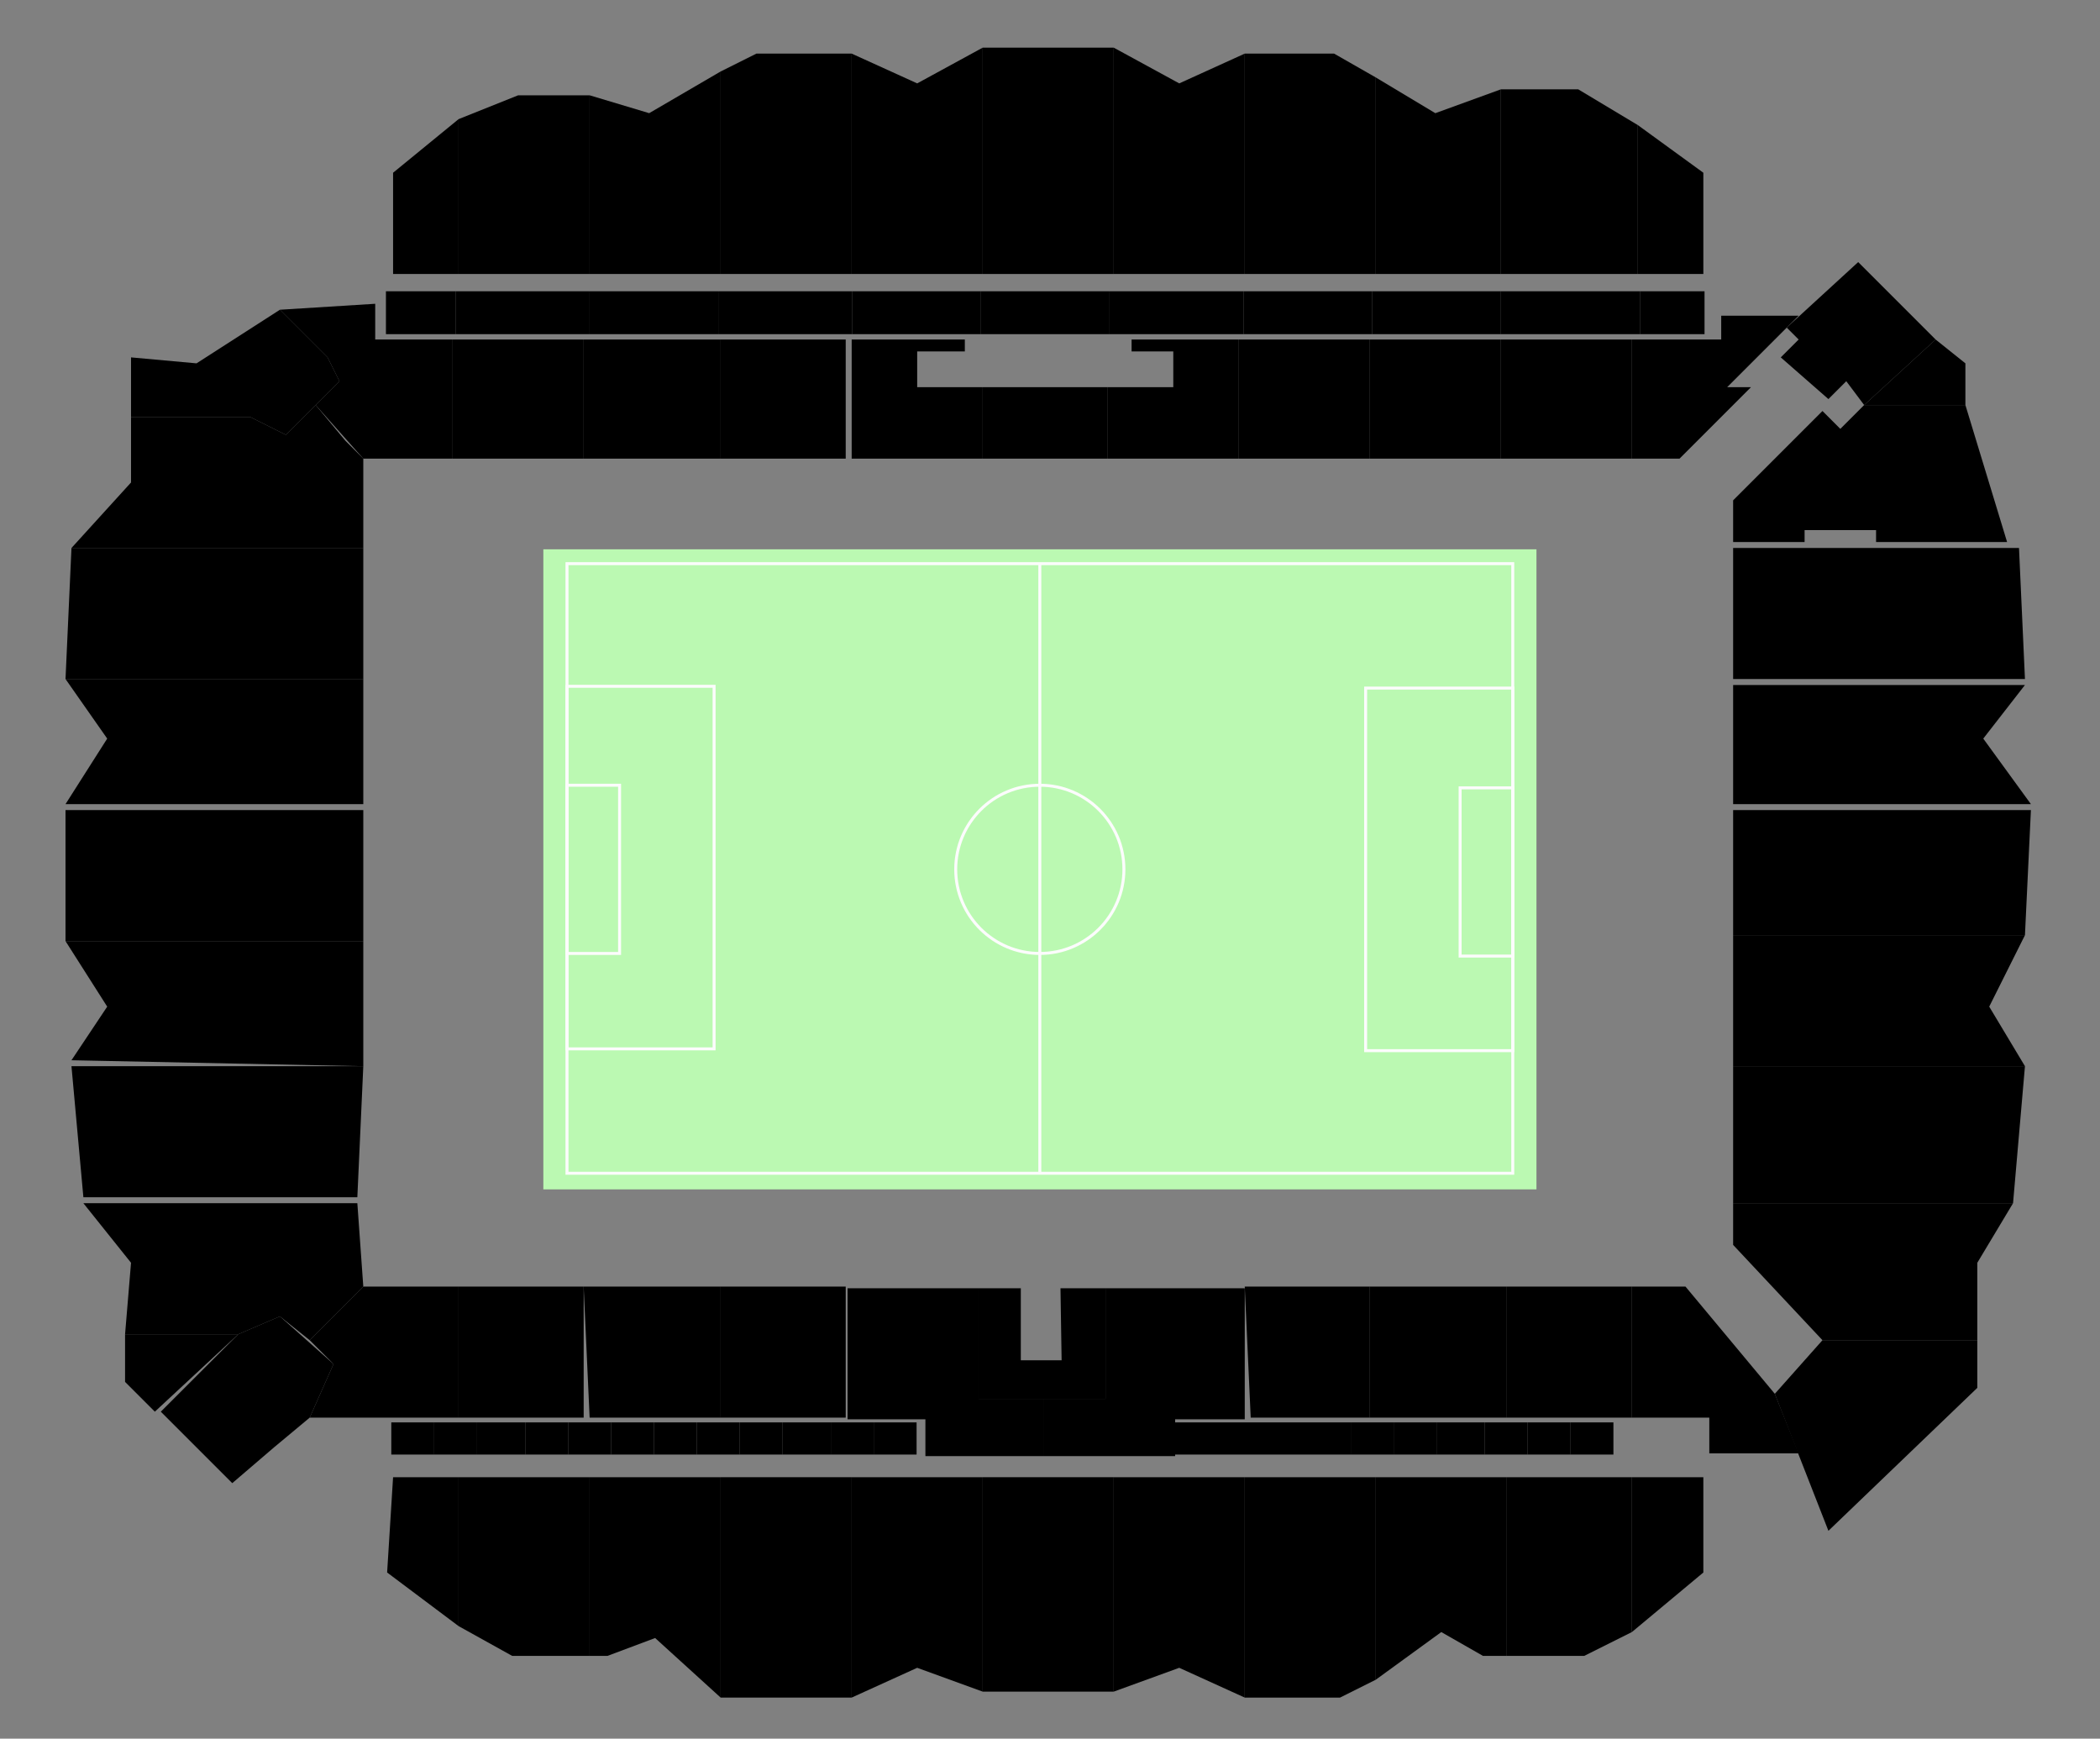 <?xml version="1.0" encoding="utf-8"?>
<!-- Generator: Adobe Illustrator 27.5.0, SVG Export Plug-In . SVG Version: 6.00 Build 0)  -->
<svg version="1.1" id="Map" xmlns="http://www.w3.org/2000/svg" xmlns:xlink="http://www.w3.org/1999/xlink" x="0px" y="0px"
	 viewBox="0 0 3526 2919" style="enable-background:new 0 0 3526 2919;" xml:space="preserve">
<rect x="0" y="0" width="3526" height="2919" fill="#808080" stroke="none"/>
<style type="text/css">
	.st0{fill:#BBF9B2;}
	.st1{fill:#BBF9B2;stroke:#FCFCFC;stroke-width:5;stroke-miterlimit:10;}
	.st2{fill:none;stroke:#FCFCFC;stroke-width:5;stroke-miterlimit:10;}
</style>
<polygon id="_x31_" points="470,520 550,600 570,640 530,680 610,770 760,770 760,570 630,570 630,510 "/>
<polygon id="_x32_" points="760,570 980,570 980,770 760,770 "/>
<polygon id="_x33_" points="980,570 980,770 1210,770 1210,570 "/>
<polygon id="_x34_" points="1420,770 1420,570 1210,570 1210,770 "/>
<polygon id="_x35_" points="1540,650 1650,650 1650,770 1430,770 1430,570 1620,570 1620,590 1540,590 "/>
<polygon id="_x36_" points="1860,770 1860,650 1650,650 1650,770 1750,770 1780,770 "/>
<polygon id="_x37_" points="2080,770 2080,570 1900,570 1900,590 1970,590 1970,650 1860,650 1860,770 "/>
<polygon id="_x38_" points="2300,570 2300,770 2080,770 2080,660 2080,570 "/>
<polygon id="_x39_" points="2520,570 2520,770 2300,770 2300,570 "/>
<polygon id="_x31_0" points="2740,570 2740,770 2520,770 2520,570 "/>
<polygon id="_x31_1" points="2740,570 2890,570 2890,530 3020,530 2980,570 2950,600 2900,650 2940,650 2820,770 2740,770 "/>
<polygon id="_x31_2" points="3130,680 3250,570 3120,440 3000,550 3020,570 2990,600 3070,670 3100,640 "/>
<polygon id="_x31_3" points="3130,680 3300,680 3300,610 3250,570 "/>
<polygon id="_x31_4" points="3030,910 3030,890 3150,890 3150,910 3370,910 3300,680 3130,680 3090,720 3060,690 2910,840 2910,910 
	"/>
<polygon id="_x31_5" points="3400,1140 3390,920 2910,920 2910,1140 "/>
<polygon id="_x31_6" points="2910,1150 2910,1350 3410,1350 3330,1240 3400,1150 "/>
<polygon id="_x31_7" points="2910,1570 3400,1570 3410,1360 2910,1360 "/>
<polygon id="_x31_8" points="3400,1790 3340,1690 3400,1570 2910,1570 2910,1790 3320,1790 "/>
<polygon id="_x31_9" points="2910,2020 3380,2020 3400,1790 2910,1790 "/>
<polygon id="_x32_0" points="3380,2020 3320,2120 3320,2250 3060,2250 2910,2090 2910,2020 "/>
<polygon id="_x32_1" points="2980,2340 3070,2570 3320,2330 3320,2250 3210,2250 3060,2250 "/>
<polygon id="_x32_2" points="2870,2380 2870,2440 3020,2440 2980,2340 2830,2160 2740,2160 2740,2380 "/>
<polygon id="_x32_3" points="2530,2160 2740,2160 2740,2380 2530,2380 "/>
<polygon id="_x32_4" points="2300,2160 2530,2160 2530,2380 2300,2380 "/>
<polygon id="_x32_5" points="2090,2160 2100,2380 2300,2380 2300,2180 2300,2160 "/>
<polygon id="_x32_6" points="1856.2,2348.4 1753.1,2348.4 1753.1,2444.6 1973.1,2444.6 1973.1,2382.8 2090,2382.8 2090,2162.8 
	1856.2,2162.8 "/>
<polygon id="_x32_7" points="1643.1,2162.8 1714,2162.8 1714,2283.7 1782.5,2283.7 1780.6,2162.8 1856.2,2162.8 1856.2,2348.4 
	1643.1,2348.4 "/>
<polygon id="_x32_8" points="1423.1,2162.8 1423.1,2382.8 1553.8,2382.8 1553.8,2444.6 1753.1,2444.6 1753.1,2348.4 1643.1,2348.4 
	1643.1,2162.8 "/>
<polygon id="_x32_9" points="1210,2380 1420,2380 1420,2160 1210,2160 "/>
<polygon id="_x33_0" points="980,2160 990,2380 1200,2380 1210,2380 1210,2160 "/>
<polygon id="_x33_1" points="770,2160 770,2380 980,2380 980,2160 "/>
<polygon id="_x33_2" points="520,2250 610,2160 770,2160 770,2380 520,2380 560,2290 560,2290 "/>
<polygon id="_x33_3" points="270,2370 400,2240 470,2210 560,2290 520,2380 460,2430 390,2490 "/>
<polygon id="_x33_4" points="210,2240 210,2320 260,2370 400,2240 "/>
<polygon id="_x33_5" points="140,2020 600,2020 610,2160 520,2250 470,2210 400,2240 210,2240 220,2120 "/>
<polygon id="_x33_6" points="610,1790 600,2010 140,2010 120,1790 "/>
<polygon id="_x33_7" points="610,1580 610,1790 120,1780 180,1690 110,1580 "/>
<polygon id="_x33_8" points="610,1360 610,1580 110,1580 110,1360 "/>
<polygon id="_x33_9" points="610,1140 610,1350 110,1350 180,1240 110,1140 "/>
<polygon id="_x34_0" points="610,920 610,1140 110,1140 120,920 "/>
<polygon id="_x34_1" points="610,770 610,920 120,920 220,810 220,700 420,700 480,730 530,680 580,740 "/>
<polygon id="_x34_2" points="220,600 220,700 420,700 480,730 570,640 550,600 470,520 470,520 330,610 "/>
<polygon id="_x37_0" points="660,290 660,460 770,460 770,200 "/>
<polygon id="_x37_1" points="990,460 770,460 770,200 870,160 990,160 "/>
<polygon id="_x37_2" points="1210,460 1210,120 1090,190 990,160 990,460 "/>
<polygon id="_x37_3" points="1430,90 1430,460 1210,460 1210,120 1270,90 "/>
<polygon id="_x37_4" points="1650,460 1650,80 1540,140 1430,90 1430,460 "/>
<polygon id="_x37_5" points="1870,80 1870,460 1650,460 1650,80 "/>
<polygon id="_x37_6" points="2090,90 2090,460 1870,460 1870,80 1980,140 "/>
<polygon id="_x37_7" points="2310,130 2310,460 2090,460 2090,90 2240,90 "/>
<polygon id="_x37_8" points="2520,150 2520,460 2310,460 2310,130 2410,190 "/>
<polygon id="_x37_9" points="2750,460 2750,210 2650,150 2520,150 2520,240 2520,460 "/>
<polygon id="_x38_0" points="2860,460 2860,290 2750,210 2750,460 "/>
<polygon id="_x38_1" points="2740,2480 2860,2480 2860,2640 2740,2740 "/>
<polygon id="_x38_2" points="2740,2480 2530,2480 2530,2780 2660,2780 2740,2740 "/>
<polygon id="_x38_3" points="2310,2480 2530,2480 2530,2780 2490,2780 2420,2740 2310,2820 "/>
<polygon id="_x38_4" points="2090,2480 2310,2480 2310,2820 2250,2850 2090,2850 "/>
<polygon id="_x38_5" points="1870,2480 2090,2480 2090,2850 1980,2800 1870,2840 "/>
<polygon id="_x38_6" points="1650,2480 1870,2480 1870,2840 1650,2840 "/>
<polygon id="_x38_7" points="1430,2480 1650,2480 1650,2840 1540,2800 1430,2850 "/>
<polygon id="_x38_8" points="1210,2480 1210,2850 1430,2850 1430,2480 "/>
<polygon id="_x38_9" points="990,2480 990,2770 990,2780 1020,2780 1100,2750 1210,2850 1210,2480 "/>
<polygon id="_x39_0" points="770,2480 990,2480 990,2780 860,2780 770,2730 770,2670 "/>
<polygon id="_x39_1" points="660,2480 650,2640 770,2730 770,2480 "/>
<rect id="SB_50" x="648" y="489" width="117" height="72"/>
<rect id="SB_51" x="765" y="489" width="225" height="72"/>
<rect id="SB_52" x="990" y="489" width="216" height="72"/>
<rect id="SB_53" x="1206" y="489" width="225" height="72"/>
<rect id="SB_54" x="1431" y="489" width="216" height="72"/>
<rect id="SB_55" x="1647" y="489" width="216" height="72"/>
<rect id="SB_56" x="1863" y="489" width="225" height="72"/>
<rect id="SB_57" x="2088" y="489" width="216" height="72"/>
<rect id="SB_58" x="2304" y="489" width="216" height="72"/>
<rect id="SB_59" x="2520" y="489" width="234" height="72"/>
<rect id="SB_60" x="2754" y="489" width="108" height="72"/>
<rect id="SB_1" x="2637" y="2388" width="72" height="54"/>
<rect id="SB_2" x="2565" y="2388" width="72" height="54"/>
<rect id="SB_3" x="2493" y="2388" width="72" height="54"/>
<rect id="SB_4" x="2412" y="2388" width="81" height="54"/>
<rect id="SB_5" x="2340" y="2388" width="72" height="54"/>
<rect id="SB_6" x="2268" y="2388" width="72" height="54"/>
<rect id="VIP" x="1971" y="2388" width="297" height="54"/>
<rect id="SB_7" x="1467" y="2388" width="72" height="54"/>
<rect id="SB_8" x="1395" y="2388" width="72" height="54"/>
<rect id="SB_9" x="1314" y="2388" width="81" height="54"/>
<rect id="SB_10" x="1242" y="2388" width="72" height="54"/>
<rect id="SB_11" x="1170" y="2388" width="72" height="54"/>
<rect id="SB_12" x="1098" y="2388" width="72" height="54"/>
<rect id="SB_13" x="1026" y="2388" width="72" height="54"/>
<rect id="SB_14" x="954" y="2388" width="72" height="54"/>
<rect id="SB_15" x="882" y="2388" width="72" height="54"/>
<rect id="SB_16" x="801" y="2388" width="81" height="54"/>
<rect id="SB_17" x="729" y="2388" width="72" height="54"/>
<rect id="SB_18" x="657" y="2388" width="72" height="54"/>
<g id="Field">
	<rect x="912.3" y="922.2" class="st0" width="1667.5" height="1074.6"/>
	<g>
		<g>
			<rect x="952" y="946.3" class="st1" width="1588" height="1023.4"/>
			<rect x="952" y="1152.2" class="st2" width="247" height="608.7"/>
			<rect x="952" y="1318.3" class="st2" width="88.3" height="282.4"/>
			<circle class="st2" cx="1745.9" cy="1459.5" r="141.2"/>
			<g>
				<rect x="2293" y="1155.2" class="st2" width="247" height="608.7"/>
				<rect x="2451.6" y="1322.7" class="st2" width="88.3" height="282.4"/>
			</g>
			<line class="st2" x1="1745.9" y1="1971.2" x2="1745.9" y2="947.8"/>
		</g>
	</g>
</g>
</svg>
